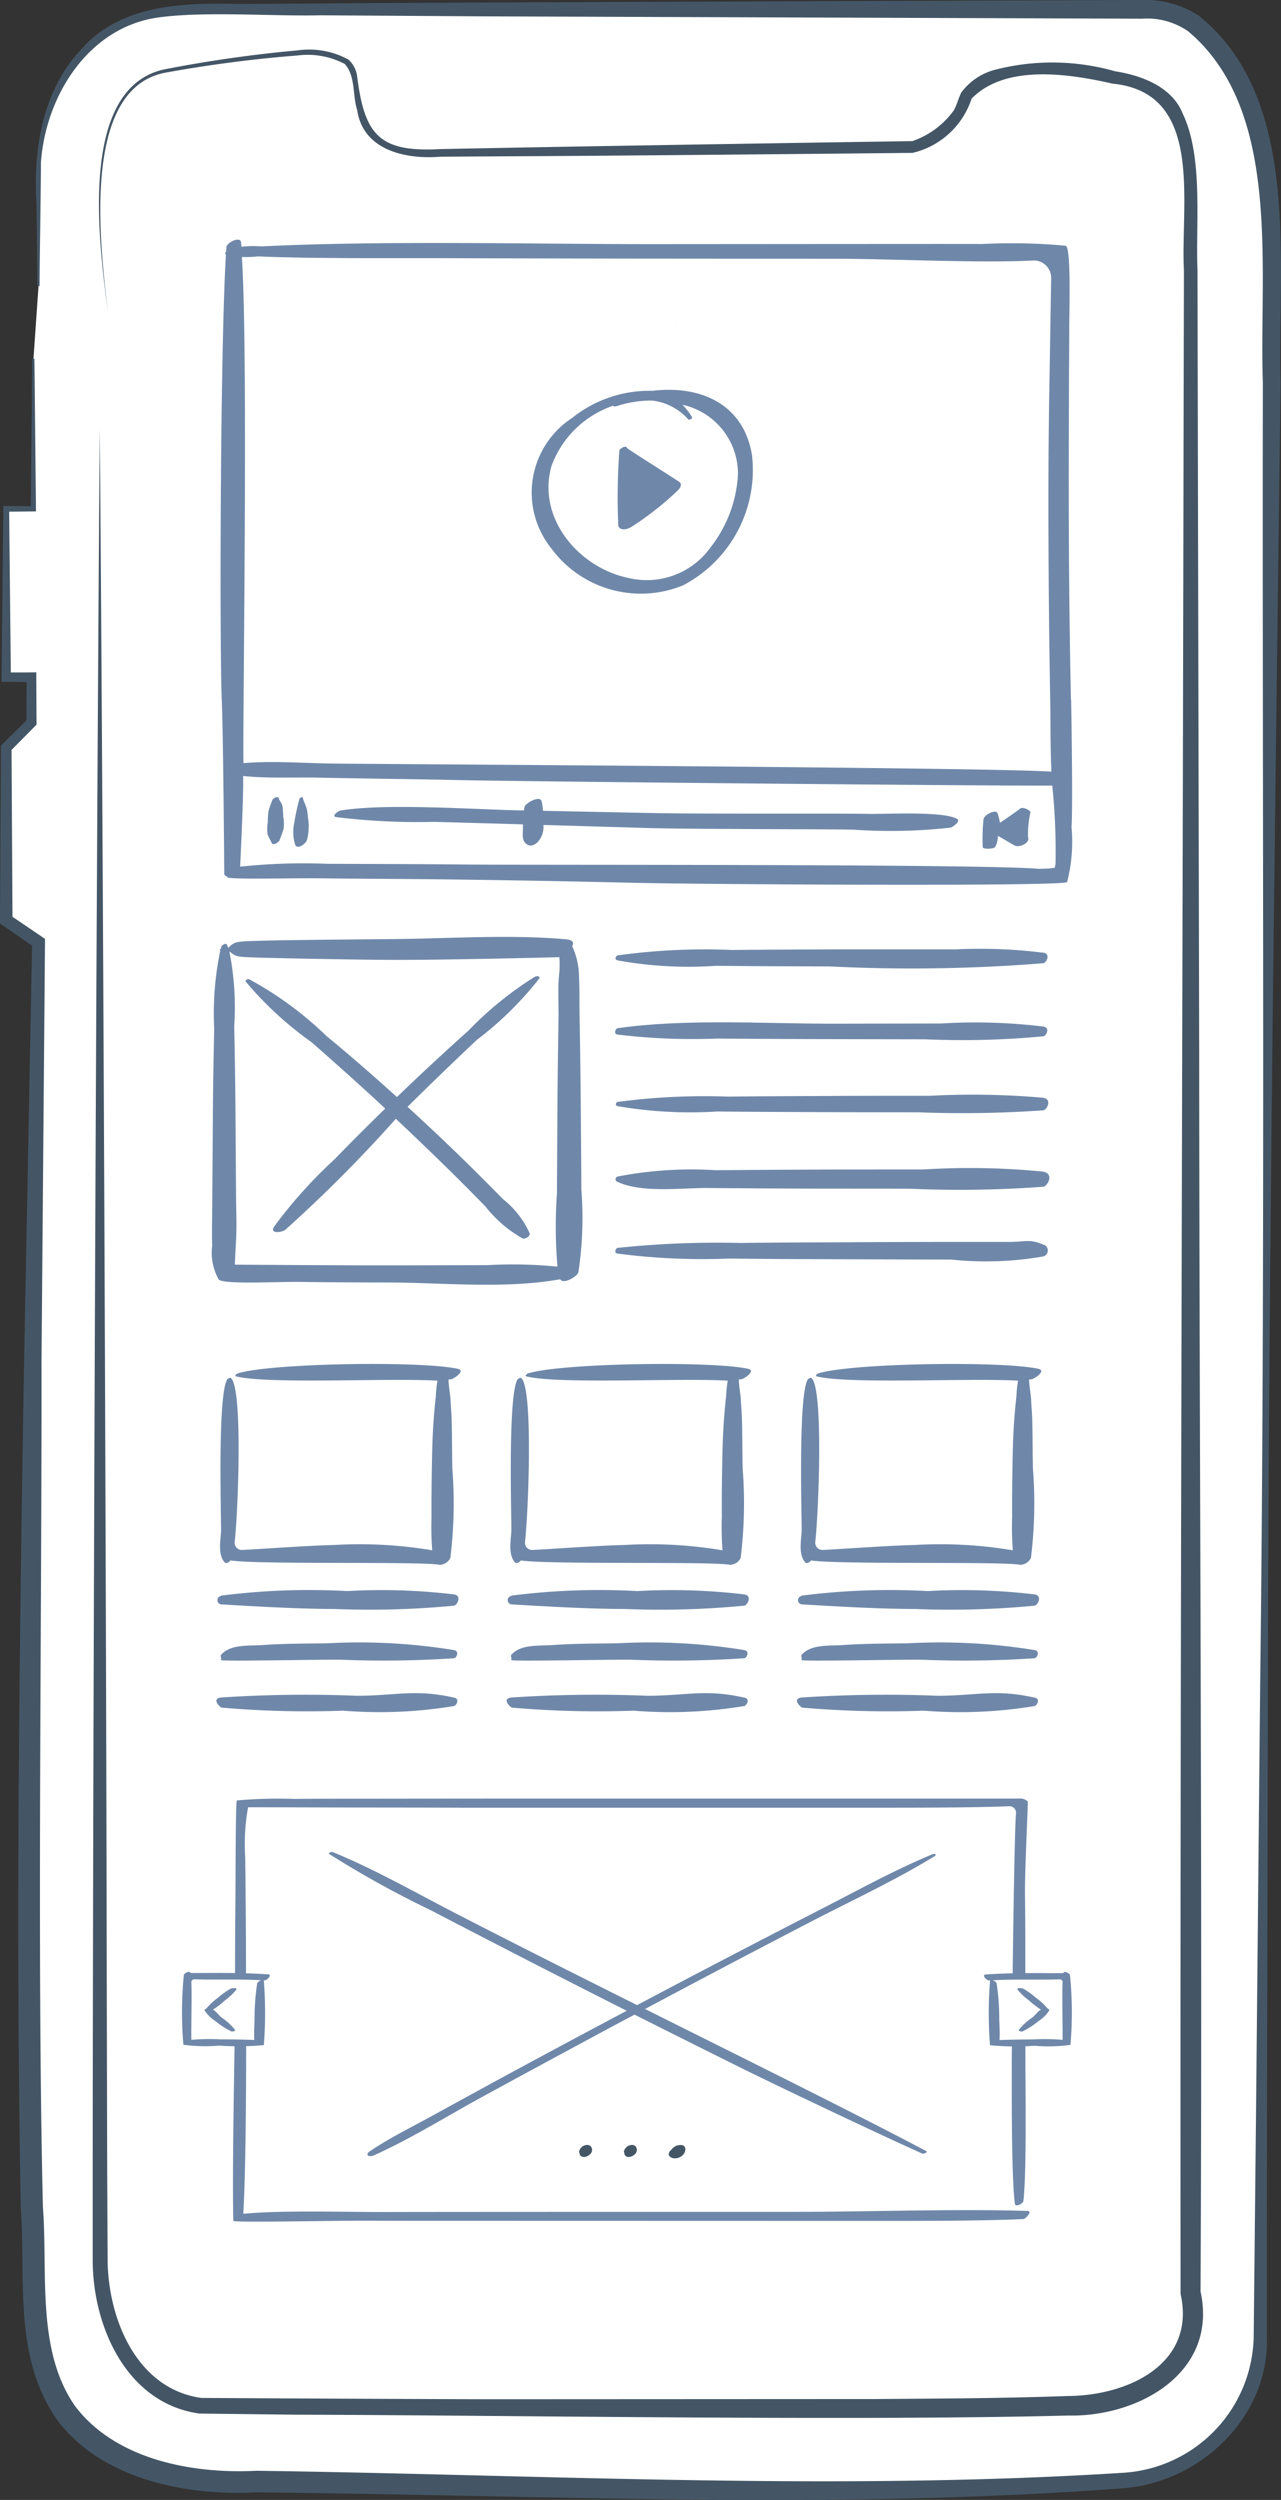 <svg id="Grupo_156074" data-name="Grupo 156074" xmlns="http://www.w3.org/2000/svg" xmlns:xlink="http://www.w3.org/1999/xlink" width="64.208" height="125.305" viewBox="0 0 64.208 125.305">
  <rect x="0" y="0" width="64.208" height="125.305" fill="#333333" stroke="none"/>
  <defs>
    <clipPath id="clip-path">
      <rect id="Rectángulo_45183" data-name="Rectángulo 45183" width="64.208" height="125.305" fill="none"/>
    </clipPath>
  </defs>
  <g id="Grupo_156065" data-name="Grupo 156065" transform="translate(0 0)" clip-path="url(#clip-path)">
    <path id="Trazado_598792" data-name="Trazado 598792" d="M1.911,14.311V8.1S2.214.441,9.564.441H57.235s6.671-1.136,6.518,13.87-.606,102.768-.606,102.768.3,6.366-7.125,7.277-43.2,0-43.2,0-9.853.909-10.913-6.973,0-70.18,0-70.18L.294,46.092v-8.64l1.262-1.263V33.915H.294V25.477H1.658V17.949" transform="translate(0.02 0.029)" fill="#fff"/>
    <path id="Trazado_598793" data-name="Trazado 598793" d="M50.335,96.479h2.551V93.214H50.335V84.337H11.257v8.876H8.808V96.58h2.449l.084,8.695,38.993-.327Z" transform="translate(0.612 5.858)" fill="#fff"/>
    <path id="Trazado_598794" data-name="Trazado 598794" d="M50.161,85.035c-.066.74-.13,5.016-.171,8.165a1.4,1.4,0,0,1,.349-.046,1.363,1.363,0,0,1,.289.03c0-1.371,0-2.742-.017-4.112-.013-1.246.164-4.563.138-4.638a.7.7,0,0,0-.3-.14c-.075,0-18.287,0-21.621,0q-5.342,0-10.686.007c-.985,0-3.2,0-4.182.011a23.27,23.27,0,0,0-2.852.077c-.068.009-.06,3.685-.074,5.088-.013,1.257-.016,2.512-.019,3.769a1.531,1.531,0,0,1,.157-.01,1.418,1.418,0,0,1,.394.058c0-1.3-.005-2.592-.018-3.889-.007-.738-.009-1.475-.024-2.212a10.245,10.245,0,0,1,.147-2.462c.878,0,4.569.011,5.448.013q2.642,0,5.283.009H43.289c1.775,0,4.777,0,6.533-.074a.327.327,0,0,1,.339.354" transform="translate(0.765 5.855)" fill="#6f88aa"/>
    <path id="Trazado_598795" data-name="Trazado 598795" d="M48.106,95.716a1.41,1.41,0,0,1-.42.065,1.391,1.391,0,0,1-.26-.026c0,.459-.006.806-.006,1,0,1.405-.021,5.659.154,7.053.025.2.414,0,.43-.144.166-1.428.1-5.706.1-7.141,0-.268,0-.538,0-.806" transform="translate(3.293 6.648)" fill="#6f88aa"/>
    <path id="Trazado_598796" data-name="Trazado 598796" d="M50.754,104.168c-3.563-.114-8.111.045-11.586.045s-17.135,0-20.6.009c-1.954.006-5.182-.1-7.13.089.118-2.088.141-5.862.143-8.54a1.4,1.4,0,0,1-.356.048A1.439,1.439,0,0,1,11,95.8c-.042,2.755-.113,6.638-.064,8.863,0,.1,5.065-.014,6.718-.006,1.73.007,3.461.005,5.19.006,3.463,0,17.128.005,20.59.005,2,0,5.1,0,7.1-.093.123-.005.468-.4.225-.405" transform="translate(0.758 6.652)" fill="#6f88aa"/>
    <path id="Trazado_598797" data-name="Trazado 598797" d="M45.654,86.918c-1.912.795-3.721,1.8-5.538,2.729q-2.756,1.417-5.5,2.85-1.88.983-3.754,1.977c-3.077-1.542-6.155-3.082-9.206-4.659C19.667,88.786,17.7,87.66,15.6,86.8c-.057-.022-.241.05-.168.1A50.186,50.186,0,0,0,20.5,89.708q2.607,1.356,5.224,2.7,2.305,1.181,4.619,2.349-3.375,1.79-6.726,3.609-1.5.82-3,1.644c-1.054.579-2.17,1.126-3.151,1.791-.258.175-.047.321.214.2,1.879-.847,3.628-1.949,5.414-2.923q2.7-1.476,5.421-2.938,1.108-.6,2.221-1.189,2.75,1.386,5.512,2.755c2.027,1,6.834,3.281,8.91,4.209.075.034.292-.075.205-.121-3.742-1.985-10.3-5.22-14.1-7.126q4.121-2.2,8.272-4.354c2.079-1.08,4.258-2.088,6.234-3.3.138-.084.02-.155-.107-.1" transform="translate(1.07 6.029)" fill="#6f88aa"/>
    <path id="Trazado_598798" data-name="Trazado 598798" d="M12.853,92.544c-1.65-.127-3.9-.041-3.909-.081-.019-.123-.306.019-.32.108a18.868,18.868,0,0,0-.024,3.5,8.259,8.259,0,0,0,1.8.043,13.817,13.817,0,0,0,2.233-.026,20.623,20.623,0,0,0,0-3.214.054.054,0,0,0-.016-.032l.056,0c.112.007.4-.287.179-.3m-.553.447a11.786,11.786,0,0,0-.132,1.8c-.009.342-.032.7-.013,1.043-.566-.024-1.129-.028-1.7-.033A10.251,10.251,0,0,0,9,95.825c-.013-.661.029-2.235,0-2.883a.144.144,0,0,1,.149-.151c1.119.036,2.236-.018,3.354.048-.089.029-.188.1-.2.152" transform="translate(0.592 6.419)" fill="#6f88aa"/>
    <path id="Trazado_598799" data-name="Trazado 598799" d="M11.116,95.268a3.189,3.189,0,0,0-.677-.617c-.167-.13-.244-.29-.432-.391a4.76,4.76,0,0,0,.616-.477,2.935,2.935,0,0,0,.543-.511c.109-.148-.24-.083-.284-.058a4.177,4.177,0,0,0-.631.455,3.1,3.1,0,0,0-.579.538c-.057.02-.1.052-.076.1a1.764,1.764,0,0,0,.527.518,4.015,4.015,0,0,0,.812.527c.035.015.221-.016.181-.083" transform="translate(0.666 6.472)" fill="#6f88aa"/>
    <path id="Trazado_598800" data-name="Trazado 598800" d="M46.379,92.849l.056,0a.061.061,0,0,0-.016.032,20.624,20.624,0,0,0,0,3.214,13.782,13.782,0,0,0,2.233.027,8.311,8.311,0,0,0,1.8-.044,18.857,18.857,0,0,0-.024-3.5c-.014-.089-.3-.231-.32-.108-.006.041-2.259-.046-3.909.081-.221.017.066.312.179.3m.176-.01c1.118-.067,2.235-.012,3.354-.048a.142.142,0,0,1,.149.15c-.032.649.01,2.223,0,2.884a9.945,9.945,0,0,0-1.461-.024c-.567.005-1.13.01-1.7.033.02-.348,0-.7-.013-1.043a11.787,11.787,0,0,0-.132-1.8c-.009-.051-.109-.124-.2-.152" transform="translate(3.203 6.419)" fill="#6f88aa"/>
    <path id="Trazado_598801" data-name="Trazado 598801" d="M47.756,95.268a3.189,3.189,0,0,1,.677-.617c.167-.13.244-.29.432-.391a4.76,4.76,0,0,1-.616-.477,2.935,2.935,0,0,1-.543-.511c-.109-.148.24-.083.284-.058a4.177,4.177,0,0,1,.631.455,3.1,3.1,0,0,1,.579.538c.057.02.1.052.076.1a1.764,1.764,0,0,1-.527.518,4.015,4.015,0,0,1-.812.527c-.035.015-.221-.016-.181-.083" transform="translate(3.312 6.472)" fill="#6f88aa"/>
    <path id="Trazado_598802" data-name="Trazado 598802" d="M29.822,100.592a.278.278,0,0,0-.236-.057.419.419,0,0,0-.345.33.053.053,0,0,0,.018.047.214.214,0,0,0,.038.135c.122.168.386.063.5-.057a.284.284,0,0,0,.021-.4" transform="translate(2.031 6.982)" fill="#445666"/>
    <path id="Trazado_598803" data-name="Trazado 598803" d="M27.721,100.592a.276.276,0,0,0-.236-.057.418.418,0,0,0-.344.33.052.052,0,0,0,.017.047.222.222,0,0,0,.04.135c.122.168.386.063.5-.057a.283.283,0,0,0,.021-.4" transform="translate(1.885 6.982)" fill="#445666"/>
    <path id="Trazado_598804" data-name="Trazado 598804" d="M32.028,100.543a.536.536,0,0,0-.445.114.56.56,0,0,0-.118.122.3.3,0,0,0-.125.207c0,.11.116.183.21.206a.548.548,0,0,0,.432-.1.451.451,0,0,0,.191-.309.213.213,0,0,0-.145-.243" transform="translate(2.177 6.982)" fill="#445666"/>
    <rect id="Rectángulo_45178" data-name="Rectángulo 45178" width="41.169" height="31.53" transform="translate(11.998 12.32)" fill="#fff"/>
    <path id="Trazado_598805" data-name="Trazado 598805" d="M31.7,15.232c-.006,0-.02.013-.01.013s.021-.013.01-.013" transform="translate(2.201 1.058)" fill="#445666"/>
    <path id="Trazado_598806" data-name="Trazado 598806" d="M52.961,34.288q-.08-3.805-.1-7.611c-.016-2.469-.01-4.939,0-7.408,0-1.2.014-2.4.016-3.6,0-.868.1-4.1-.183-4.133a29.466,29.466,0,0,0-4.158-.086c-1.66-.005-5.127,0-6.786,0l-9.765.007c-6.122,0-13.5-.187-19.623.114a5,5,0,0,0-.98.016c-.005-.071-.01-.141-.016-.212-.027-.335-.722-.012-.739.249,0,.068-.007.138-.012.206-.053.06-.072.118-.009.145-.293,4.925-.315,19.8-.211,22.258.082,1.9.127,8.749.127,8.749a.148.148,0,0,0,.128.163.552.552,0,0,0,.034.048c.112.121,3.25.035,4.586.051,1.464.018,4.936.036,6.4.055q4.7.059,9.4.171c3.066.074,21.483.195,21.7-.038a8.141,8.141,0,0,0,.22-2.771c.063-.691.01-4.942-.02-6.374M11.411,12.1a4.947,4.947,0,0,0,.8-.029c2.762.121,6.742.08,9.505.09q4.872.016,9.744.022l9.755.007c2.669,0,7.162.229,9.836.088a.869.869,0,0,1,.919.88c-.026,1.508-.071,4.447-.1,6.036-.04,2.539-.043,5.079-.032,7.619q.016,3.709.083,7.416c.027,1.4,0,2.242.061,3.671-2.42-.213-34.51-.383-36.171-.41-1.419-.024-2.9-.139-4.325-.019-.053-1.218.249-20.669-.082-25.372M52.187,42.552c-.065.213.022.145-.2.184-.143.025-.461.025-.586.032l-.064,0c-2.833-.251-25.878-.18-28.945-.217-1.537-.019-5.13-.03-6.667-.033a30.15,30.15,0,0,0-4.406.142s.178-3.552.15-4.545c1.252.132,2.6.056,3.829.084,1.587.037,5.2.08,6.782.118,3.314.078,27.2.3,29.945.28a32.4,32.4,0,0,1,.164,3.953" transform="translate(0.718 0.78)" fill="#6f88aa"/>
    <path id="Trazado_598807" data-name="Trazado 598807" d="M13.33,38.391a5.232,5.232,0,0,0-.036-.55c-.035-.2-.134-.246-.2-.44-.043-.116-.287.032-.308.1a4.026,4.026,0,0,0-.2.576c-.028.188-.026.385-.037.575a1.82,1.82,0,0,0-.007.565c.046.149.147.3.21.444s.354-.039.385-.13a5.8,5.8,0,0,0,.21-.585,2.178,2.178,0,0,0-.007-.559" transform="translate(0.869 2.595)" fill="#6f88aa"/>
    <path id="Trazado_598808" data-name="Trazado 598808" d="M14.478,38.369a2.326,2.326,0,0,0-.063-.442c-.055-.191-.149-.339-.191-.539-.017-.078-.166.021-.174.072a10.883,10.883,0,0,0-.256,1.187,2.123,2.123,0,0,0,.049,1.107c.129.252.521-.059.587-.241a2.623,2.623,0,0,0,.048-1.144" transform="translate(0.955 2.595)" fill="#6f88aa"/>
    <path id="Trazado_598809" data-name="Trazado 598809" d="M46.868,38.435c-.746-.391-3.614-.221-4.443-.242-1.2-.03-8.287.009-10.629-.038q-2.835-.056-5.669-.117a2.718,2.718,0,0,0-.068-.475c-.079-.318-.816.087-.86.292-.012.055-.019.109-.027.164l-.2,0c-2.272-.048-6.747-.368-8.994.007-.09.015-.469.259-.231.328a33.881,33.881,0,0,0,4.949.24l3.594.1.832.025,0,.2c0,.332-.082.651.251.829.18.1.411-.042.525-.181a1.117,1.117,0,0,0,.251-.818q2.565.074,5.129.151c2.263.067,9.192.055,10.393.084a27.3,27.3,0,0,0,4.888-.1c.093-.026.548-.325.314-.447" transform="translate(1.088 2.601)" fill="#6f88aa"/>
    <path id="Trazado_598810" data-name="Trazado 598810" d="M48.332,39.351a4.925,4.925,0,0,1,.119-1.265c.009-.087-.371-.3-.517-.186-.21.17-.923.652-1.01.714a3.418,3.418,0,0,0-.112-.462c-.086-.268-.718.08-.715.3a9.826,9.826,0,0,0-.038,1.376c.037.135.49.071.563.04.135-.056.2-.441.2-.6.3.165.544.322.842.483.216.118.763-.112.674-.405" transform="translate(3.198 2.63)" fill="#6f88aa"/>
    <path id="Trazado_598811" data-name="Trazado 598811" d="M32.049,22.707C31.281,22.2,29.44,21.054,29.42,21c-.052-.142-.286-.012-.383.1a32.263,32.263,0,0,0-.062,3.666c-.034.367.349.375.65.2a15.451,15.451,0,0,0,2.345-1.844c.1-.087.232-.309.078-.412" transform="translate(2.01 1.454)" fill="#6f88aa"/>
    <path id="Trazado_598812" data-name="Trazado 598812" d="M35.961,21.536c-.431-2.622-2.677-3.5-4.983-3.216a6.2,6.2,0,0,0-4.033,1.361,4.469,4.469,0,0,0-1.04,6.54A5.575,5.575,0,0,0,32.5,28.074a6.524,6.524,0,0,0,3.462-6.538m-2.05,4.593a3.931,3.931,0,0,1-4.116,1.577c-2.5-.5-4.636-3-3.879-5.631A5.018,5.018,0,0,1,29,19.068c.022.036.081.051.2.013a5.609,5.609,0,0,1,1.753-.273,2.852,2.852,0,0,1,1.816.945c.045.049.224-.047.186-.112a2.91,2.91,0,0,0-.478-.621,3.539,3.539,0,0,1,2.782,3.493,6.493,6.493,0,0,1-1.345,3.617" transform="translate(1.73 1.269)" fill="#6f88aa"/>
    <path id="Trazado_598813" data-name="Trazado 598813" d="M5.115,15.542C4.684,12.174,3.553,4.3,7.909,3.319a65.639,65.639,0,0,1,6.707-.957,4.107,4.107,0,0,1,2.543.459,1.365,1.365,0,0,1,.437.81c.369,2.982,1.118,3.845,4.171,3.679,6.1-.126,17.457-.306,23.664-.4A4.273,4.273,0,0,0,47.5,5.376c.155-.26.185-.482.379-.9A3.075,3.075,0,0,1,49.66,3.311a11.5,11.5,0,0,1,5.935.1c1.3.2,2.863.772,3.389,2.131,1.04,2.171.637,5.529.737,7.847l.016,7.8L59.805,52.4c.009,20.595.169,42.189.068,62.294.889,4.074-3.108,6.292-6.624,6.218-10.991.28-27.671-.014-38.684-.042l-4.874-.057c-3.664-.511-5.344-4.39-5.347-7.681l0-4.859c.015-23.77.175-63.139.354-86.976.168,19.266.322,58.066.35,77.331l.022,9.667.022,4.806c.022,2.978,1.463,6.474,4.69,6.927,3,.021,11.333.06,14.455.067l19.327-.01c3.217-.025,6.447-.035,9.643-.152,3.044-.012,6.45-1.619,5.665-5.115-.033-30.031.1-63.4.151-93.612l.017-7.8c-.178-3.421,1.035-8.922-3.576-9.376-2.195-.5-5.37-.986-7.065.749A4.1,4.1,0,0,1,45.439,7.5c-4.495.046-15.949.156-20.291.171l-3.382.021c-1.674.138-3.858-.287-4.163-2.327-.246-.772-.077-1.719-.626-2.322a3.977,3.977,0,0,0-2.354-.426,65.6,65.6,0,0,0-6.687.872C3.7,4.355,4.742,12.33,5.115,15.542" transform="translate(0.302 0.163)" fill="#445666"/>
    <path id="Trazado_598814" data-name="Trazado 598814" d="M1.877,14.34l-.045-4.122c-.185-2.723.31-5.747,2.282-7.788C6.063.219,9.229.13,11.93.2l4.12-.027C21.4.127,51.262.024,57.255,0a4.9,4.9,0,0,1,2.832.788c5.2,4.175,3.921,12.5,4.1,18.375-.263,21.119-.6,44.311-.635,65.306l-.048,21.767L63.5,117.126c.128,3.967-3.244,7.22-7.072,7.582-14.5,1.114-29.067.351-43.593.219-3.311.184-7.73-.586-9.994-3.669-2.188-3.157-1.541-7.03-1.8-10.591-.258-14.107-.07-28.2.165-42.3l.406-21.14.14.272L.136,46.379,0,46.284V46.12l.048-8.639V37.37l.078-.077L1.4,36.037l-.075.181.013-2.274.243.243L.313,34.176l-.234,0,0-.229.087-8.438,0-.147.142,0,1.365.014-.132.13.078-7.528h.107l.077,7.528v.129H1.678l-1.365.014.145-.144.087,8.438-.232-.232c.19-.013,1.352,0,1.506-.014v.246l.012,2.274c.007.122,0,.107-.075.181L.5,37.668l.078-.187L.627,46.12l-.136-.258,1.623,1.1.141.1v.176L2.08,68.377c.022,12.384-.228,30.045.072,42.264.247,3.295-.335,7.151,1.6,9.945,2.029,2.7,5.883,3.423,9.106,3.257,14.462.2,29.012,1.018,43.451.1a6.97,6.97,0,0,0,6.53-6.809l.114-10.886.21-21.773c.261-20.963.1-44.233.135-65.318-.2-5.65.984-13.594-3.733-17.58A3.583,3.583,0,0,0,57.255.938L24.291.82,16.049.767c-2.363.057-5.9-.216-8.182.119C4.391,1.408,2.276,4.85,2.051,8.162c0,1.24-.064,4.875-.067,6.178H1.877" transform="translate(0 0)" fill="#445666"/>
    <rect id="Rectángulo_45179" data-name="Rectángulo 45179" width="10.485" height="9.202" transform="translate(11.622 68.73)" fill="#fff"/>
    <rect id="Rectángulo_45180" data-name="Rectángulo 45180" width="17.333" height="15.834" transform="translate(11.194 47.546)" fill="#fff"/>
    <rect id="Rectángulo_45181" data-name="Rectángulo 45181" width="10.699" height="9.202" transform="translate(26.173 68.73)" fill="#fff"/>
    <rect id="Rectángulo_45182" data-name="Rectángulo 45182" width="10.699" height="9.202" transform="translate(40.723 68.729)" fill="#fff"/>
    <path id="Trazado_598815" data-name="Trazado 598815" d="M28.45,56.562c-.006-1.482-.021-2.965-.033-4.448Q28.4,50,28.36,47.887c-.014-.77.009-1.553-.045-2.321a3.686,3.686,0,0,0-.326-1.191c.1-.17.045-.314-.308-.345-2.847-.249-5.82-.037-8.678-.01-1.428.014-5.141.042-6.568.082-1.348.037-1.348.037-1.687.359-.021-.056-.042-.111-.064-.165-.045-.1-.253.029-.276.094-.013.037-.02.076-.032.114-.035.014-.087.064-.028.072h.007a15.463,15.463,0,0,0-.31,3.924c-.03,1.469-.057,2.938-.066,4.407l-.029,4.185c0,.765-.029,1.534-.005,2.3a2.728,2.728,0,0,0,.321,1.679c.16.274,2.888.118,4.021.133,1.477.02,2.953.024,4.43.028,2.832.006,5.879.337,8.674-.161h0c.141.277.859-.136.909-.347a18.083,18.083,0,0,0,.148-4.161m-4.671,3.8-4.456.011c-2.747.006-8.239-.036-8.239-.036s.028-.689.055-1.136c.047-.763.01-1.534.005-2.3q-.016-2.187-.03-4.374c-.01-1.385-.034-2.769-.062-4.154a14.267,14.267,0,0,0-.244-3.737c.349.279.349.279,1.549.313,1.4.041,4.727.1,6.126.11,2.8.027,8.865-.133,8.865-.133a4.57,4.57,0,0,1,0,.754c-.09.765-.028,1.581-.041,2.35q-.04,2.239-.055,4.478c-.007,1.418-.018,2.836-.024,4.254a23.7,23.7,0,0,0,.026,3.675,22.665,22.665,0,0,0-3.471-.077" transform="translate(0.69 3.05)" fill="#6f88aa"/>
    <path id="Trazado_598816" data-name="Trazado 598816" d="M23.09,48.954a17.068,17.068,0,0,0,3.127-3.067c.1-.161-.127-.152-.221-.1a17.65,17.65,0,0,0-3.323,2.7q-1.744,1.561-3.432,3.184c-.048.046-.1.094-.143.14-1.154-1.041-2.323-2.066-3.524-3.053A17.594,17.594,0,0,0,11.68,45.9c-.046-.019-.207.055-.167.118a17.545,17.545,0,0,0,3.3,3.039c1.23,1.082,2.454,2.172,3.653,3.289.015.013.029.027.043.04q-1.3,1.269-2.567,2.57a23.54,23.54,0,0,0-3,3.345c-.251.386.4.3.568.156A69.9,69.9,0,0,0,19.042,52.9q1.431,1.344,2.831,2.723.841.831,1.665,1.678a6.285,6.285,0,0,0,1.852,1.593c.125.055.4-.106.36-.253a4.58,4.58,0,0,0-1.341-1.719q-.828-.844-1.669-1.675-1.527-1.5-3.111-2.946.135-.136.27-.27,1.579-1.556,3.191-3.075" transform="translate(0.799 3.178)" fill="#6f88aa"/>
    <path id="Trazado_598817" data-name="Trazado 598817" d="M50.295,44.664a25.59,25.59,0,0,0-4.407-.168q-2.855,0-5.712,0-2.759.006-5.518.029a31.8,31.8,0,0,0-5.71.273c-.064.013-.185.2,0,.249a20,20,0,0,0,4.939.273c1.9.019,3.792.026,5.688.03a82.586,82.586,0,0,0,10.72-.16c.147-.019.381-.472,0-.529" transform="translate(2.004 3.09)" fill="#6f88aa"/>
    <path id="Trazado_598818" data-name="Trazado 598818" d="M50.3,48.127a28.351,28.351,0,0,0-5.133-.154l-5.356.009c-3.443.006-7.447-.261-10.858.228-.086.012-.232.277,0,.318a31.231,31.231,0,0,0,4.983.2q2.666.022,5.33.028l5.129.01a42.652,42.652,0,0,0,5.906-.152c.128-.019.357-.417,0-.487" transform="translate(2.002 3.328)" fill="#6f88aa"/>
    <path id="Trazado_598819" data-name="Trazado 598819" d="M50.294,51.46a40.577,40.577,0,0,0-5.681-.1c-1.684,0-3.369,0-5.053.009s-3.378.012-5.068.033a33.08,33.08,0,0,0-5.545.266c-.055.011-.157.166,0,.212a21.5,21.5,0,0,0,5.02.267c1.675.021,3.348.024,5.023.032s3.36.007,5.039.01a57.989,57.989,0,0,0,6.265-.1c.168-.024.455-.545,0-.625" transform="translate(2.005 3.564)" fill="#6f88aa"/>
    <path id="Trazado_598820" data-name="Trazado 598820" d="M50.295,54.925a37.379,37.379,0,0,0-6.017-.109c-1.769,0-3.538,0-5.307.006-1.7.005-3.408.018-5.112.03a19.391,19.391,0,0,0-4.912.319.14.14,0,0,0,0,.267c1.259.568,3.137.3,4.495.308,1.69.011,3.381.025,5.07.029s3.391,0,5.086.006a56.817,56.817,0,0,0,6.7-.1c.195-.033.554-.633,0-.752" transform="translate(2.004 3.802)" fill="#6f88aa"/>
    <path id="Trazado_598821" data-name="Trazado 598821" d="M50.3,58.345c-.74-.3-.89-.137-1.677-.136q-1.264,0-2.528,0-2.743,0-5.487.017c-1.833.006-3.665.012-5.5.035a47.861,47.861,0,0,0-6.157.247c-.075.012-.211.241,0,.286a32.9,32.9,0,0,0,5.606.249c1.887.025,3.773.029,5.661.035q2.73.01,5.462.017a16.793,16.793,0,0,0,4.619-.159.312.312,0,0,0,0-.595" transform="translate(2.003 4.04)" fill="#6f88aa"/>
    <path id="Trazado_598822" data-name="Trazado 598822" d="M22.252,64.174c-1.773-.406-9.337-.3-11.052.224-.042.012-.185.125-.082.151,1.613.4,7.56.074,10.092.214a6.3,6.3,0,0,0-.08.766c-.114,1.049-.165,1.883-.187,2.937s-.036,2.082-.029,3.123a15.264,15.264,0,0,0,.034,1.677A21.875,21.875,0,0,0,16.031,73c-1.369.032-3.6.2-4.605.249a.36.36,0,0,1-.378-.4c.179-1.676.405-7.642-.181-8.209-.059-.057-.185.036-.212.09-.482.961-.27,7.2-.293,7.59-.029.5-.158,1.15.175,1.546.083.1.26-.018.306-.1v0a.1.1,0,0,0,.041.015c1.507.206,9.579.035,10.438.213a.619.619,0,0,0,.535-.344,22.351,22.351,0,0,0,.1-4.486c-.018-.822-.012-1.646-.035-2.467-.012-.405-.04-.6-.057-1-.009-.222-.093-.65-.1-.99l.127-.014c.141-.019.735-.428.361-.513" transform="translate(0.716 4.44)" fill="#6f88aa"/>
    <path id="Trazado_598823" data-name="Trazado 598823" d="M22.051,74.74a30.6,30.6,0,0,0-5.359-.167,34.791,34.791,0,0,0-6.318.228c0,.006,0,.012,0,.017a.213.213,0,0,0,0,.422c2.043.121,3.926.226,5.686.231a44.262,44.262,0,0,0,5.991-.166c.154-.02.411-.5,0-.566" transform="translate(0.707 5.177)" fill="#6f88aa"/>
    <path id="Trazado_598824" data-name="Trazado 598824" d="M22.04,77.36a29.484,29.484,0,0,0-6.36-.34c-1.089.013-2.184.012-3.27.089-.658.047-1.571-.055-2.047.487a.119.119,0,0,0,0,.134c.027.044-.026.088,0,.132.044.072,4.962-.034,5.991-.02a53.071,53.071,0,0,0,5.686-.073c.12-.011.29-.351,0-.407" transform="translate(0.718 5.348)" fill="#6f88aa"/>
    <path id="Trazado_598825" data-name="Trazado 598825" d="M22.054,79.579c-1.946-.44-2.875-.1-4.859-.093a64.431,64.431,0,0,0-6.819.086c-.435.051-.161.386,0,.491-.006,0,.007.01,0,.014a49.569,49.569,0,0,0,6.123.156A22.743,22.743,0,0,0,22.054,80c.1-.019.322-.351,0-.424" transform="translate(0.704 5.512)" fill="#6f88aa"/>
    <path id="Trazado_598826" data-name="Trazado 598826" d="M35.858,64.174c-1.774-.406-9.338-.3-11.052.224-.043.012-.185.125-.083.151,1.614.4,7.56.074,10.092.214a6.3,6.3,0,0,0-.08.766c-.114,1.049-.165,1.883-.187,2.937s-.036,2.082-.029,3.123a15.264,15.264,0,0,0,.034,1.677A21.875,21.875,0,0,0,29.636,73c-1.368.032-3.6.2-4.605.249a.359.359,0,0,1-.376-.4c.179-1.676.405-7.642-.181-8.209-.06-.057-.186.036-.212.09-.483.961-.271,7.2-.293,7.59-.03.5-.159,1.15.174,1.546.084.1.26-.018.307-.1v0a.1.1,0,0,0,.041.015c1.507.206,9.578.035,10.438.213a.622.622,0,0,0,.535-.344,22.51,22.51,0,0,0,.1-4.486c-.019-.822-.013-1.646-.036-2.467-.012-.405-.039-.6-.057-1-.009-.222-.093-.65-.1-.99l.127-.014c.141-.019.735-.428.363-.513" transform="translate(1.661 4.44)" fill="#6f88aa"/>
    <path id="Trazado_598827" data-name="Trazado 598827" d="M35.656,74.74a30.6,30.6,0,0,0-5.359-.167,34.791,34.791,0,0,0-6.318.228c0,.006,0,.012,0,.017a.213.213,0,0,0,0,.422c2.043.121,3.926.226,5.686.231a44.262,44.262,0,0,0,5.991-.166c.154-.02.411-.5,0-.566" transform="translate(1.652 5.177)" fill="#6f88aa"/>
    <path id="Trazado_598828" data-name="Trazado 598828" d="M35.645,77.36a29.484,29.484,0,0,0-6.36-.34c-1.089.013-2.184.012-3.27.089-.658.047-1.571-.055-2.047.487a.119.119,0,0,0,0,.134c.027.044-.026.088,0,.132.044.072,4.962-.034,5.991-.02a53.071,53.071,0,0,0,5.686-.073c.12-.011.29-.351,0-.407" transform="translate(1.663 5.348)" fill="#6f88aa"/>
    <path id="Trazado_598829" data-name="Trazado 598829" d="M35.659,79.579c-1.946-.44-2.875-.1-4.859-.093a64.431,64.431,0,0,0-6.819.086c-.435.051-.161.386,0,.491-.006,0,.007.01,0,.014a49.569,49.569,0,0,0,6.123.156A22.744,22.744,0,0,0,35.659,80c.1-.019.322-.351,0-.424" transform="translate(1.649 5.512)" fill="#6f88aa"/>
    <path id="Trazado_598830" data-name="Trazado 598830" d="M49.463,64.174c-1.773-.406-9.337-.3-11.052.224-.042.012-.185.125-.082.151,1.613.4,7.56.074,10.092.214a6.3,6.3,0,0,0-.08.766c-.114,1.049-.165,1.883-.187,2.937s-.036,2.082-.029,3.123a15.265,15.265,0,0,0,.034,1.677A21.875,21.875,0,0,0,43.242,73c-1.369.032-3.6.2-4.605.249a.36.36,0,0,1-.378-.4c.179-1.676.405-7.642-.181-8.209-.059-.057-.185.036-.212.09-.482.961-.27,7.2-.292,7.59-.03.5-.159,1.15.174,1.546.083.1.26-.018.306-.1v0a.1.1,0,0,0,.041.015c1.507.206,9.579.035,10.438.213a.619.619,0,0,0,.535-.344,22.35,22.35,0,0,0,.1-4.486c-.018-.822-.012-1.646-.035-2.467-.012-.405-.04-.6-.057-1-.009-.222-.093-.65-.1-.99l.127-.014c.141-.019.735-.428.361-.513" transform="translate(2.606 4.44)" fill="#6f88aa"/>
    <path id="Trazado_598831" data-name="Trazado 598831" d="M49.262,74.74a30.6,30.6,0,0,0-5.359-.167,34.791,34.791,0,0,0-6.318.228c0,.006,0,.012,0,.017a.213.213,0,0,0,0,.422c2.043.121,3.926.226,5.686.231a44.262,44.262,0,0,0,5.991-.166c.154-.02.411-.5,0-.566" transform="translate(2.597 5.177)" fill="#6f88aa"/>
    <path id="Trazado_598832" data-name="Trazado 598832" d="M49.251,77.36a29.484,29.484,0,0,0-6.36-.34c-1.089.013-2.184.012-3.27.089-.658.047-1.571-.055-2.047.487a.119.119,0,0,0,0,.134c.027.044-.026.088,0,.132.044.072,4.962-.034,5.991-.02a53.071,53.071,0,0,0,5.686-.073c.12-.011.29-.351,0-.407" transform="translate(2.608 5.348)" fill="#6f88aa"/>
    <path id="Trazado_598833" data-name="Trazado 598833" d="M49.265,79.579c-1.946-.44-2.875-.1-4.859-.093a64.431,64.431,0,0,0-6.819.086c-.435.051-.161.386,0,.491-.006,0,.007.01,0,.014a49.569,49.569,0,0,0,6.123.156A22.744,22.744,0,0,0,49.265,80c.1-.019.322-.351,0-.424" transform="translate(2.594 5.512)" fill="#6f88aa"/>
  </g>
</svg>
